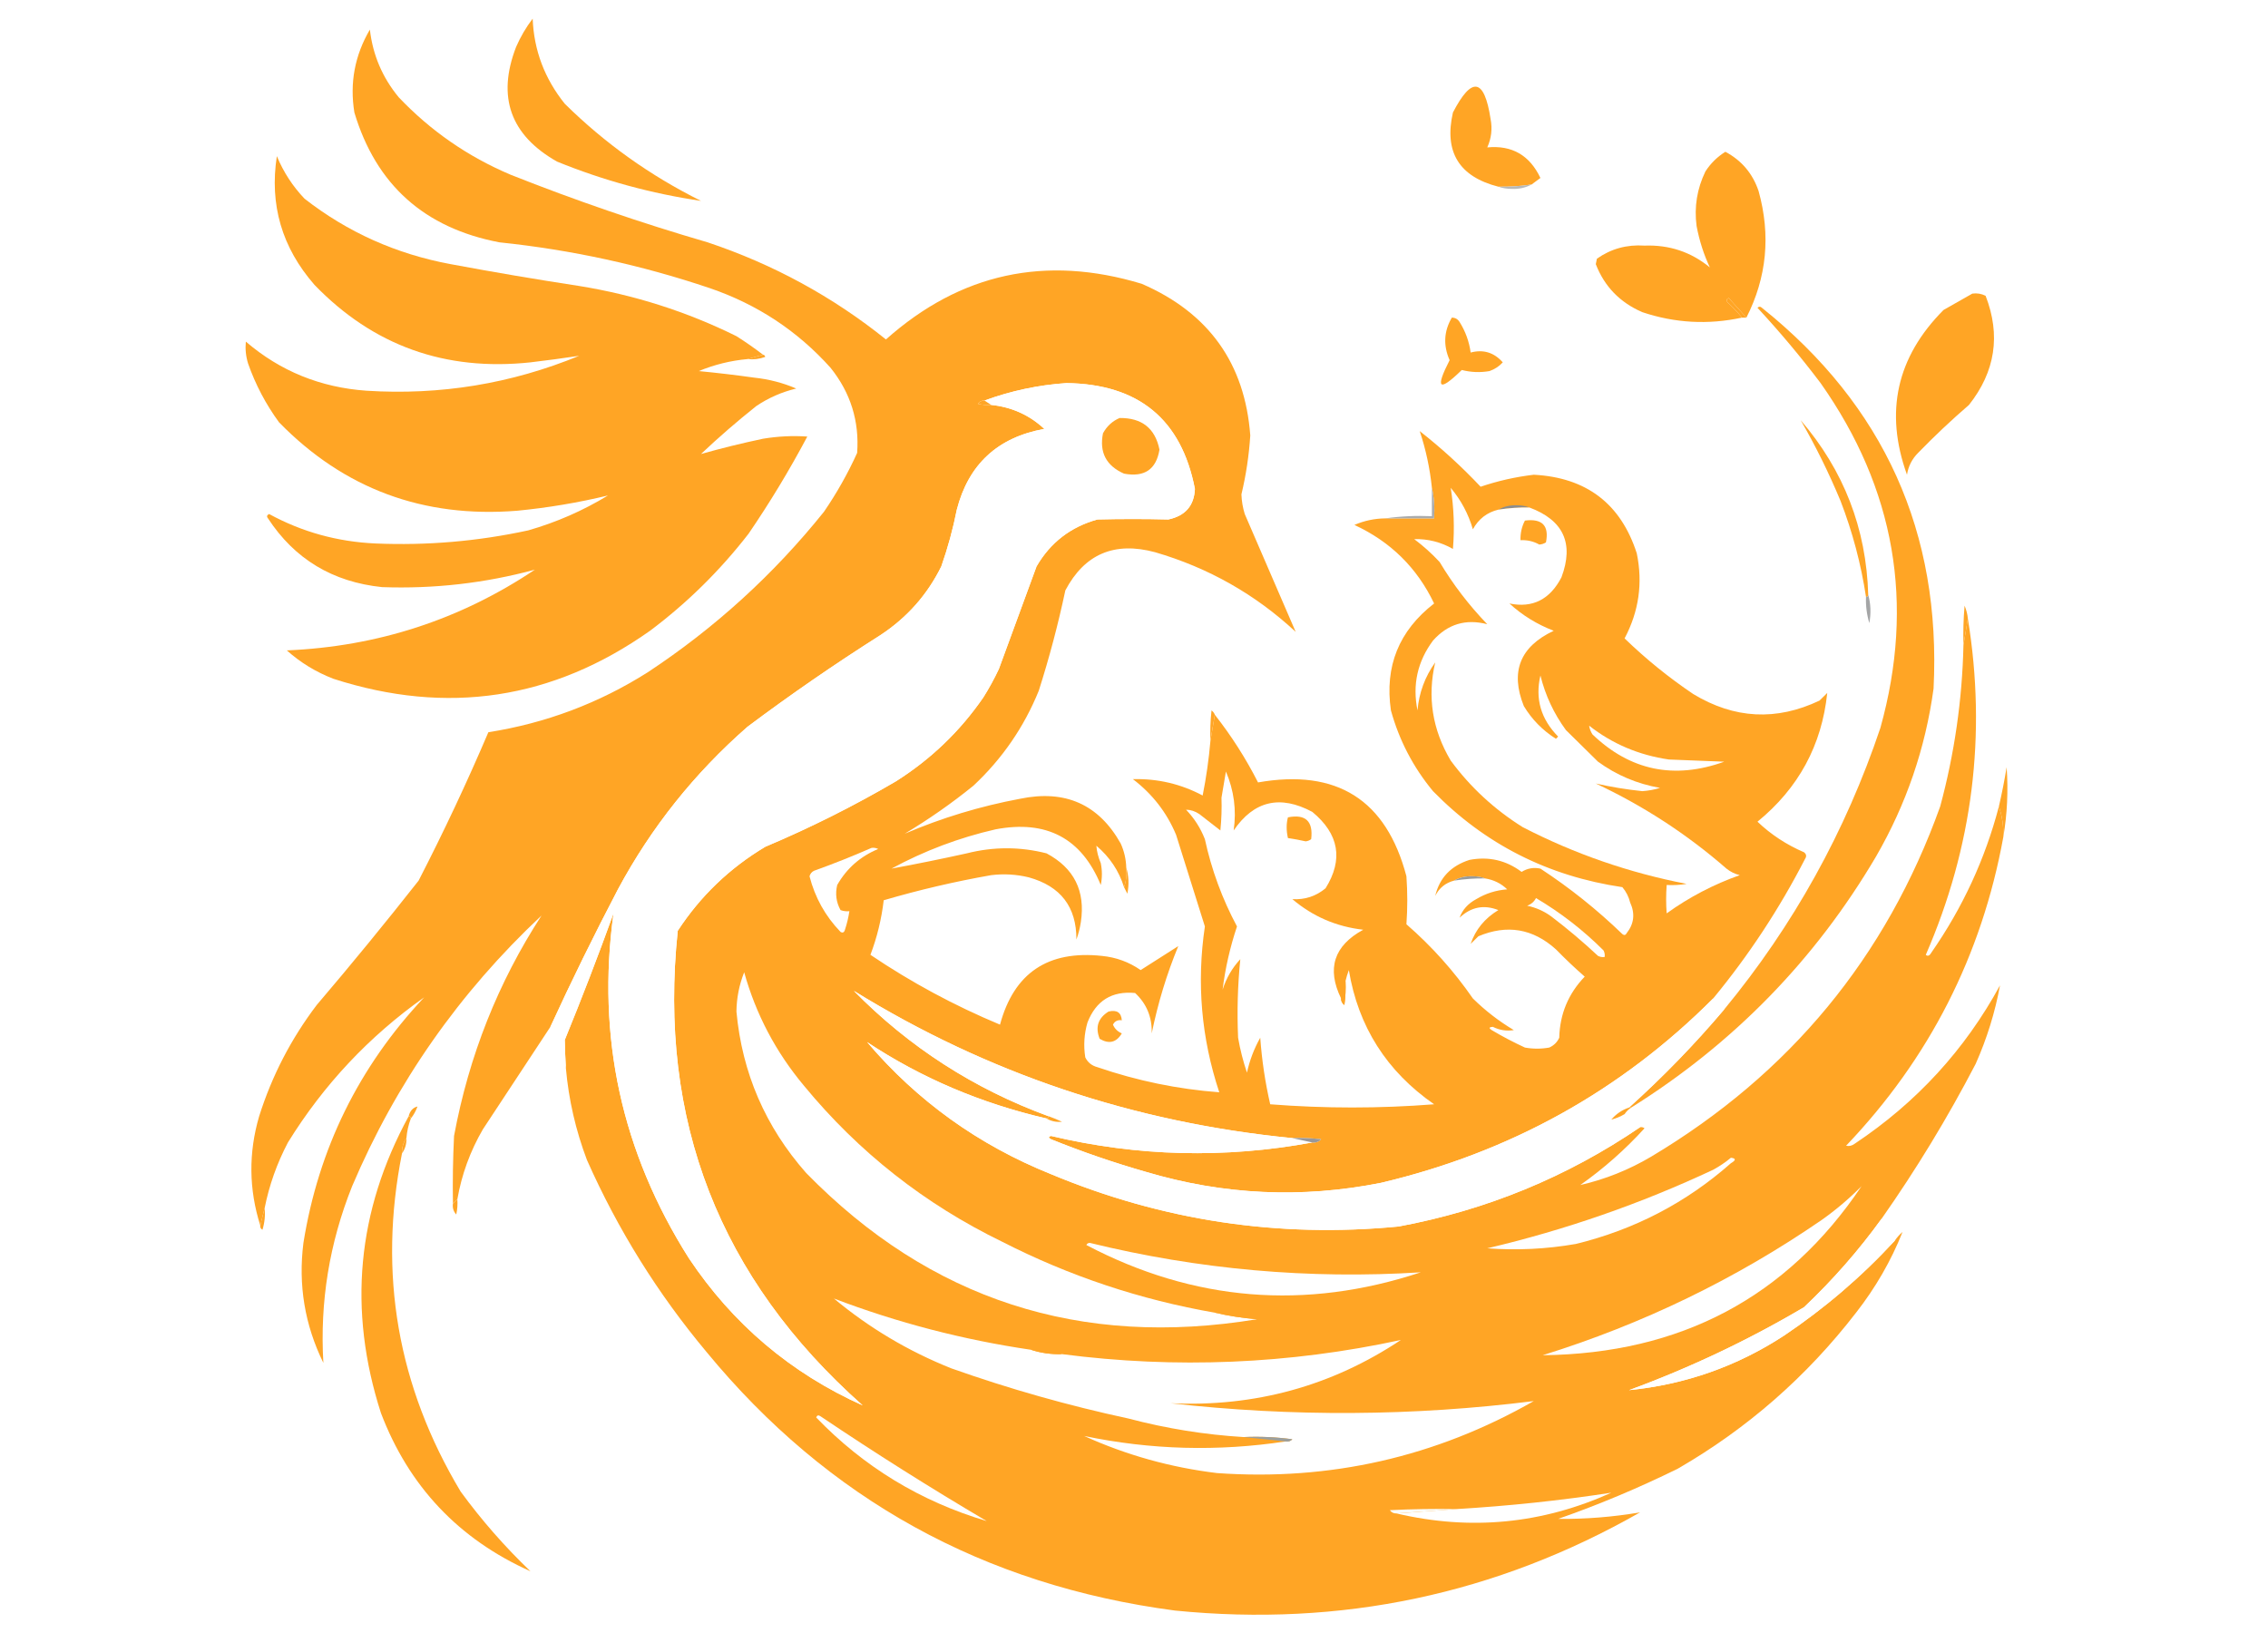 <svg width="250" height="180" viewBox="0 0 250 180" fill="none" xmlns="http://www.w3.org/2000/svg">
<rect x="0" y="0" width="250" height="180" fill="#333333" stroke="none"/>
<g clip-path="url(#clip0_12_27)">
<rect width="250" height="180" fill="#1E1E1E"/>
<path fill-rule="evenodd" clip-rule="evenodd" d="M-0.122 -8C83.252 -8 166.626 -8 250 -8C250 58.667 250 125.333 250 192C166.626 192 83.252 192 -0.122 192C-0.122 125.333 -0.122 58.667 -0.122 -8Z" fill="white"/>
<path fill-rule="evenodd" clip-rule="evenodd" d="M58.716 2.057C58.851 5.542 60.031 8.668 62.256 11.438C66.678 15.801 71.683 19.369 77.27 22.142C71.799 21.335 66.509 19.892 61.401 17.812C56.266 14.903 54.76 10.694 56.885 5.184C57.374 4.056 57.985 3.014 58.716 2.057Z" fill="#FFA525"/>
<path fill-rule="evenodd" clip-rule="evenodd" d="M124.146 95.624C124.221 96.397 124.14 97.119 123.901 97.789C123.339 95.988 122.322 94.465 120.85 93.219C120.903 93.863 121.066 94.505 121.338 95.143C121.501 95.945 121.501 96.747 121.338 97.549C119.222 92.396 115.356 90.351 109.741 91.415C105.706 92.339 101.881 93.782 98.267 95.745C101.02 95.238 103.787 94.677 106.567 94.061C109.509 93.318 112.439 93.318 115.357 94.061C118.397 95.683 119.659 98.209 119.141 101.638C119.04 102.295 118.877 102.936 118.652 103.562C118.666 99.967 116.916 97.682 113.403 96.707C112.034 96.374 110.651 96.294 109.253 96.466C105.244 97.171 101.297 98.093 97.412 99.232C97.164 101.321 96.676 103.325 95.947 105.246C100.446 108.284 105.207 110.849 110.23 112.943C111.762 107.256 115.506 104.73 121.46 105.366C123.028 105.518 124.452 106.039 125.733 106.929C127.113 106.051 128.497 105.169 129.883 104.284C128.613 107.356 127.636 110.563 126.953 113.905C127.004 112.125 126.394 110.642 125.122 109.455C122.566 109.213 120.816 110.296 119.873 112.702C119.505 113.964 119.424 115.247 119.629 116.551C119.9 117.108 120.348 117.468 120.972 117.633C125.356 119.135 129.832 120.057 134.4 120.399C132.418 114.43 131.889 108.337 132.813 102.119C131.755 98.754 130.697 95.386 129.639 92.016C128.613 89.561 127.026 87.517 124.878 85.883C127.614 85.812 130.177 86.413 132.568 87.687C132.965 85.695 133.25 83.69 133.423 81.674C133.586 80.711 133.748 79.749 133.911 78.787C135.74 81.112 137.327 83.598 138.672 86.244C147.361 84.712 152.814 88.159 155.029 96.587C155.155 98.36 155.155 100.124 155.029 101.878C157.82 104.306 160.261 107.032 162.354 110.056C163.719 111.402 165.225 112.565 166.87 113.544C166.065 113.674 165.292 113.554 164.551 113.183C164.13 113.21 164.09 113.33 164.429 113.544C165.611 114.247 166.831 114.888 168.091 115.468C168.986 115.629 169.881 115.629 170.776 115.468C171.282 115.24 171.648 114.879 171.875 114.386C171.94 111.775 172.876 109.53 174.683 107.651C173.594 106.699 172.536 105.697 171.509 104.644C168.967 102.354 166.118 101.873 162.964 103.201C162.679 103.482 162.394 103.762 162.109 104.043C162.639 102.472 163.657 101.229 165.161 100.315C163.567 99.688 162.143 99.969 160.889 101.157C161.203 100.281 161.814 99.6 162.72 99.112C163.769 98.481 164.908 98.121 166.138 98.03C165.463 97.377 164.65 96.976 163.696 96.827C163.297 96.668 162.85 96.588 162.354 96.587C161.585 96.553 160.893 96.713 160.278 97.068C159.336 97.314 158.644 97.875 158.203 98.751C158.677 96.759 159.938 95.436 161.987 94.782C164.104 94.382 166.017 94.823 167.725 96.105C168.372 95.705 169.064 95.585 169.8 95.745C173.035 97.862 176.046 100.267 178.833 102.961C179.036 103.126 179.199 103.086 179.321 102.84C180.126 101.814 180.248 100.691 179.688 99.473C179.532 98.845 179.247 98.283 178.833 97.789C170.636 96.578 163.678 93.05 157.959 87.206C155.777 84.571 154.231 81.604 153.32 78.306C152.612 73.452 154.199 69.524 158.081 66.52C156.208 62.589 153.278 59.703 149.292 57.861C150.381 57.392 151.521 57.151 152.71 57.139C154.5 57.139 156.291 57.139 158.081 57.139C158.159 55.969 158.078 54.847 157.837 53.772C157.614 51.614 157.167 49.53 156.494 47.518C158.879 49.386 161.117 51.43 163.208 53.651C165.092 53.009 167.046 52.568 169.067 52.328C174.874 52.637 178.658 55.523 180.42 60.988C181.101 64.269 180.653 67.396 179.077 70.368C181.416 72.633 183.939 74.677 186.646 76.502C191.171 79.242 195.81 79.482 200.562 77.224C200.847 76.943 201.131 76.662 201.416 76.382C200.814 82.146 198.25 86.876 193.726 90.573C195.216 91.991 196.925 93.113 198.853 93.941C199.117 94.149 199.158 94.389 198.975 94.662C196.142 100.169 192.765 105.301 188.843 110.056C178.675 120.241 166.468 127.016 152.222 130.381C143.497 132.117 134.87 131.716 126.343 129.179C122.778 128.16 119.278 126.958 115.845 125.571C115.553 125.413 115.553 125.293 115.845 125.21C125.388 127.476 134.991 127.717 144.653 125.931C145.045 125.977 145.37 125.856 145.63 125.571C144.575 125.451 143.517 125.41 142.456 125.45C124.982 123.734 108.869 118.322 94.116 109.214C100.213 115.421 107.375 120.031 115.601 123.045C115.601 123.206 115.519 123.286 115.357 123.286C108.133 121.619 101.541 118.813 95.581 114.867C101.104 121.359 107.859 126.209 115.845 129.419C128.135 134.551 140.912 136.475 154.175 135.192C163.854 133.389 172.724 129.741 180.786 124.248C180.967 124.216 181.13 124.256 181.275 124.368C179.133 126.72 176.773 128.805 174.194 130.622C176.938 129.995 179.542 128.952 182.007 127.495C197.299 118.363 207.919 105.494 213.867 88.889C215.441 83.06 216.296 77.126 216.431 71.09C216.594 70.128 216.756 69.166 216.919 68.204C218.997 80.996 217.451 93.343 212.28 105.246C212.489 105.436 212.693 105.356 212.891 105.005C216.339 100.051 218.821 94.68 220.337 88.889C220.696 89.952 220.859 91.075 220.825 92.257C218.445 105.326 212.667 116.671 203.491 126.292C203.835 126.368 204.161 126.288 204.468 126.052C211.264 121.522 216.594 115.709 220.459 108.613C219.914 111.588 219.019 114.474 217.774 117.272C214.678 123.217 211.219 128.91 207.398 134.35C204.867 137.847 202.019 141.094 198.853 144.092C192.714 147.717 186.285 150.764 179.566 153.232C185.77 152.611 191.467 150.607 196.655 147.219C201.132 144.212 205.201 140.724 208.862 136.755C209.089 136.41 209.374 136.089 209.717 135.793C208.452 138.975 206.743 141.941 204.59 144.693C199.165 151.724 192.614 157.457 184.937 161.891C180.655 164 176.261 165.844 171.753 167.423C174.799 167.452 177.81 167.211 180.786 166.702C164.912 175.747 147.822 179.355 129.517 177.526C108.445 174.744 91.233 165.243 77.881 149.023C72.497 142.586 68.102 135.531 64.697 127.856C63.46 124.585 62.687 121.218 62.378 117.753C62.316 116.704 62.275 115.662 62.256 114.626C64.144 110.008 65.934 105.358 67.627 100.676C65.756 114.312 68.523 126.98 75.928 138.68C80.764 145.934 87.152 151.346 95.093 154.916C79.315 140.92 72.52 123.481 74.707 102.6C77.201 98.78 80.415 95.693 84.351 93.339C89.323 91.242 94.125 88.837 98.755 86.123C102.616 83.682 105.831 80.595 108.399 76.863C109.034 75.851 109.604 74.809 110.108 73.736C111.49 69.979 112.874 66.211 114.258 62.431C115.79 59.797 118.028 58.073 120.972 57.259C123.578 57.195 126.182 57.195 128.784 57.259C130.652 56.864 131.629 55.741 131.714 53.892C130.23 46.222 125.509 42.333 117.554 42.226C114.441 42.438 111.43 43.08 108.521 44.15C108.214 44.141 107.97 44.261 107.788 44.511C108.27 44.63 108.758 44.67 109.253 44.631C111.531 44.869 113.484 45.751 115.112 47.277C109.978 48.206 106.764 51.172 105.469 56.177C105.048 58.302 104.479 60.386 103.76 62.431C102.222 65.55 99.984 68.076 97.046 70.008C92.028 73.188 87.145 76.555 82.398 80.11C76.534 85.243 71.774 91.217 68.115 98.03C65.49 103.042 63.008 108.093 60.669 113.183C58.193 116.936 55.711 120.704 53.223 124.488C51.824 126.898 50.889 129.464 50.415 132.185C50.252 132.346 50.09 132.506 49.927 132.666C49.886 130.18 49.927 127.694 50.049 125.21C51.69 116.385 54.905 108.287 59.693 100.916C50.614 109.425 43.656 119.367 38.819 130.742C36.304 137.023 35.247 143.517 35.645 150.225C33.592 146.042 32.859 141.633 33.447 136.996C35.112 126.621 39.547 117.601 46.753 109.936C40.672 114.245 35.667 119.577 31.738 125.931C30.532 128.226 29.677 130.631 29.175 133.147C29.012 133.789 28.849 134.43 28.687 135.072C27.426 131.083 27.386 127.074 28.565 123.045C29.973 118.586 32.089 114.497 34.912 110.778C38.748 106.277 42.492 101.707 46.143 97.068C48.911 91.694 51.474 86.242 53.833 80.711C60.16 79.716 66.019 77.511 71.411 74.097C78.812 69.211 85.282 63.318 90.82 56.417C92.23 54.361 93.451 52.197 94.483 49.923C94.735 46.42 93.758 43.293 91.553 40.542C87.912 36.479 83.477 33.552 78.247 31.763C70.713 29.22 62.982 27.536 55.054 26.712C46.783 25.138 41.452 20.367 39.063 12.4C38.535 9.148 39.104 6.101 40.772 3.26C41.092 6.055 42.15 8.54 43.945 10.716C47.452 14.412 51.561 17.258 56.275 19.255C63.397 22.082 70.64 24.568 78.003 26.712C85.226 29.127 91.778 32.694 97.656 37.416C105.853 30.116 115.252 28.071 125.855 31.282C133.24 34.486 137.227 40.059 137.817 47.999C137.677 50.192 137.351 52.357 136.841 54.493C136.867 55.231 136.989 55.953 137.207 56.658C139.099 61.022 140.971 65.351 142.822 69.647C138.371 65.509 133.204 62.583 127.319 60.867C122.847 59.662 119.551 61.065 117.432 65.077C116.641 68.809 115.665 72.497 114.502 76.141C112.873 80.15 110.472 83.638 107.3 86.604C104.906 88.546 102.383 90.309 99.732 91.896C103.794 90.155 108.026 88.872 112.427 88.048C117.407 87.012 121.109 88.656 123.535 92.978C123.917 93.824 124.12 94.706 124.146 95.624Z" fill="#FFA525"/>
<path fill-rule="evenodd" clip-rule="evenodd" d="M168.823 20.338C167.612 20.519 166.391 20.599 165.161 20.578C160.829 19.47 159.161 16.744 160.156 12.4C162.237 8.378 163.62 8.618 164.307 13.122C164.515 14.203 164.393 15.246 163.941 16.249C166.657 15.986 168.61 17.108 169.8 19.616C169.458 19.862 169.132 20.102 168.823 20.338Z" fill="#FFA525"/>
<path fill-rule="evenodd" clip-rule="evenodd" d="M192.505 35.01C191.852 34.287 191.201 33.566 190.552 32.845C190.302 32.966 190.262 33.126 190.43 33.326C191.009 33.856 191.538 34.418 192.017 35.01C188.293 35.815 184.631 35.615 181.03 34.409C178.562 33.34 176.853 31.576 175.903 29.117C175.944 28.917 175.985 28.716 176.025 28.516C177.576 27.422 179.326 26.941 181.274 27.073C184.006 26.972 186.406 27.774 188.477 29.478C187.809 28.064 187.321 26.54 187.012 24.908C186.738 22.809 187.063 20.805 187.988 18.894C188.561 18.009 189.293 17.288 190.186 16.73C191.976 17.685 193.197 19.128 193.848 21.059C195.202 25.929 194.754 30.579 192.505 35.01Z" fill="#FFA525"/>
<path fill-rule="evenodd" clip-rule="evenodd" d="M84.106 39.099C83.537 39.26 82.967 39.42 82.397 39.58C80.541 39.749 78.75 40.19 77.026 40.903C79.066 41.099 81.101 41.339 83.13 41.625C84.752 41.796 86.298 42.197 87.768 42.827C86.183 43.208 84.719 43.849 83.374 44.752C81.267 46.426 79.233 48.19 77.27 50.043C79.503 49.413 81.782 48.852 84.106 48.36C85.728 48.09 87.355 48.01 88.989 48.119C87.027 51.813 84.87 55.381 82.519 58.823C79.373 62.885 75.751 66.453 71.655 69.526C60.937 77.106 49.299 78.87 36.743 74.818C34.829 74.077 33.12 73.035 31.616 71.691C41.619 71.266 50.733 68.299 58.96 62.792C53.465 64.28 47.85 64.921 42.114 64.716C36.667 64.151 32.476 61.625 29.541 57.139C29.373 56.939 29.414 56.779 29.663 56.658C33.29 58.635 37.196 59.717 41.382 59.905C47.061 60.147 52.676 59.666 58.227 58.462C61.342 57.569 64.272 56.286 67.016 54.614C63.744 55.405 60.408 55.966 57.007 56.297C46.664 57.124 37.916 53.877 30.762 46.556C29.3 44.557 28.16 42.392 27.343 40.061C27.1 39.267 27.019 38.466 27.099 37.656C30.891 40.908 35.327 42.712 40.405 43.068C48.53 43.583 56.343 42.301 63.843 39.219C62.071 39.487 60.281 39.728 58.471 39.941C49.071 40.944 41.136 38.098 34.668 31.402C31.075 27.292 29.691 22.561 30.517 17.211C31.246 18.968 32.263 20.531 33.569 21.901C38.314 25.601 43.685 28.006 49.682 29.117C54.39 29.996 59.11 30.798 63.843 31.522C69.92 32.503 75.698 34.347 81.177 37.055C82.191 37.695 83.168 38.377 84.106 39.099Z" fill="#FFA525"/>
<path fill-rule="evenodd" clip-rule="evenodd" d="M168.823 20.338C168.167 20.696 167.435 20.857 166.626 20.819C166.09 20.817 165.602 20.737 165.161 20.578C166.391 20.599 167.612 20.519 168.823 20.338Z" fill="#B8B9B9"/>
<path fill-rule="evenodd" clip-rule="evenodd" d="M217.407 32.364C217.921 32.292 218.409 32.372 218.872 32.605C220.554 36.948 219.944 40.957 217.041 44.631C215.095 46.308 213.224 48.072 211.426 49.923C210.76 50.593 210.353 51.395 210.205 52.328C207.717 45.421 209.06 39.367 214.233 34.168C215.314 33.557 216.373 32.956 217.407 32.364Z" fill="#FFA525"/>
<path fill-rule="evenodd" clip-rule="evenodd" d="M192.505 35.01C192.342 35.01 192.179 35.01 192.016 35.01C191.538 34.418 191.009 33.856 190.43 33.326C190.262 33.126 190.302 32.966 190.552 32.845C191.201 33.566 191.852 34.287 192.505 35.01Z" fill="#FFA525"/>
<path fill-rule="evenodd" clip-rule="evenodd" d="M160.034 35.01C160.404 35.013 160.689 35.173 160.889 35.491C161.538 36.529 161.945 37.651 162.109 38.859C163.508 38.489 164.688 38.85 165.649 39.941C165.252 40.379 164.764 40.699 164.184 40.903C163.157 41.081 162.139 41.041 161.133 40.783C158.613 43.236 158.165 42.875 159.79 39.7C159.073 38.074 159.154 36.51 160.034 35.01Z" fill="#FFA525"/>
<path fill-rule="evenodd" clip-rule="evenodd" d="M84.106 39.099C84.239 39.114 84.32 39.194 84.351 39.34C83.719 39.575 83.068 39.656 82.397 39.58C82.967 39.42 83.537 39.26 84.106 39.099Z" fill="#FFA525"/>
<path fill-rule="evenodd" clip-rule="evenodd" d="M179.81 122.083C179.728 122.083 179.647 122.083 179.565 122.083C183.318 118.706 186.818 115.098 190.063 111.259C197.694 102.001 203.431 91.658 207.275 80.23C211.09 66.537 208.892 53.868 200.684 42.226C198.51 39.349 196.191 36.583 193.726 33.928C193.888 33.767 194.051 33.767 194.214 33.928C207.688 44.711 213.995 58.702 213.135 75.901C212.238 82.481 210.122 88.655 206.787 94.422C200.08 105.801 191.087 115.021 179.81 122.083Z" fill="#FFA525"/>
<path fill-rule="evenodd" clip-rule="evenodd" d="M62.378 117.753C62.121 116.755 61.917 115.712 61.768 114.626C61.429 114.374 61.185 114.053 61.035 113.664C60.954 113.744 60.872 113.825 60.791 113.905C60.818 113.6 60.777 113.359 60.669 113.183C63.008 108.093 65.49 103.042 68.115 98.03C71.774 91.217 76.534 85.243 82.397 80.11C87.145 76.555 92.028 73.188 97.046 70.008C99.984 68.076 102.222 65.55 103.76 62.431C104.479 60.386 105.048 58.302 105.469 56.177C106.764 51.172 109.978 48.206 115.112 47.277C113.484 45.751 111.531 44.869 109.253 44.631C109.009 44.471 108.765 44.311 108.521 44.15C111.43 43.08 114.441 42.438 117.554 42.226C125.509 42.333 130.229 46.222 131.714 53.892C131.629 55.741 130.652 56.864 128.784 57.259C126.182 57.195 123.578 57.195 120.972 57.259C118.028 58.073 115.79 59.797 114.258 62.431C112.874 66.211 111.49 69.979 110.107 73.736C109.604 74.809 109.034 75.851 108.398 76.863C105.831 80.595 102.616 83.682 98.755 86.123C94.124 88.837 89.323 91.242 84.351 93.339C80.415 95.693 77.2 98.78 74.707 102.6C72.52 123.481 79.315 140.92 95.093 154.916C87.152 151.346 80.764 145.934 75.928 138.68C68.523 126.98 65.756 114.312 67.627 100.676C65.934 105.358 64.144 110.008 62.256 114.626C62.275 115.662 62.315 116.704 62.378 117.753Z" fill="white"/>
<path fill-rule="evenodd" clip-rule="evenodd" d="M108.521 44.15C108.765 44.311 109.009 44.471 109.253 44.631C108.758 44.67 108.27 44.63 107.788 44.511C107.97 44.261 108.214 44.141 108.521 44.15Z" fill="#FFA525"/>
<path fill-rule="evenodd" clip-rule="evenodd" d="M123.413 46.075C125.869 46.051 127.334 47.213 127.808 49.562C127.451 51.746 126.148 52.628 123.901 52.208C121.935 51.341 121.162 49.858 121.582 47.758C122.013 46.971 122.624 46.41 123.413 46.075Z" fill="#FFA525"/>
<path fill-rule="evenodd" clip-rule="evenodd" d="M205.933 65.558C205.933 65.718 205.851 65.798 205.688 65.798C205.139 62.168 204.203 58.64 202.881 55.215C201.586 52.103 200.121 49.136 198.486 46.315C203.243 51.854 205.726 58.268 205.933 65.558Z" fill="#FFA525"/>
<path fill-rule="evenodd" clip-rule="evenodd" d="M168.579 55.936C167.431 55.921 166.292 56.002 165.161 56.177C165.776 55.823 166.467 55.662 167.236 55.696C167.733 55.697 168.18 55.778 168.579 55.936Z" fill="#8C8D8D"/>
<path fill-rule="evenodd" clip-rule="evenodd" d="M165.161 56.177C166.292 56.002 167.431 55.921 168.579 55.937C172.34 57.335 173.52 59.901 172.119 63.633C170.846 66.085 168.934 67.047 166.382 66.52C167.803 67.823 169.431 68.825 171.265 69.527C167.551 71.273 166.453 74.039 167.969 77.825C168.858 79.302 170.038 80.505 171.509 81.433C171.59 81.353 171.672 81.272 171.753 81.192C169.851 79.262 169.199 77.017 169.8 74.457C170.34 76.644 171.276 78.649 172.607 80.471C173.787 81.633 174.968 82.796 176.147 83.959C178.19 85.445 180.468 86.407 182.983 86.845C182.347 87.042 181.696 87.162 181.03 87.206C179.284 87.023 177.575 86.743 175.903 86.364C181.166 88.834 185.967 91.961 190.308 95.745C190.741 96.091 191.229 96.331 191.772 96.466C188.888 97.486 186.203 98.889 183.716 100.676C183.638 99.657 183.638 98.615 183.716 97.549C184.453 97.588 185.185 97.548 185.913 97.428C179.582 96.204 173.56 94.12 167.847 91.174C164.721 89.218 162.077 86.772 159.912 83.838C157.885 80.429 157.315 76.821 158.203 73.014C157.069 74.602 156.418 76.366 156.25 78.306C155.675 75.481 156.245 72.915 157.959 70.609C159.577 68.79 161.571 68.188 163.94 68.805C161.924 66.714 160.174 64.429 158.691 61.95C157.829 61.019 156.893 60.177 155.884 59.424C157.404 59.388 158.828 59.749 160.156 60.507C160.344 58.231 160.263 55.986 159.912 53.772C161.049 55.131 161.862 56.654 162.354 58.342C162.98 57.201 163.916 56.479 165.161 56.177Z" fill="white"/>
<path fill-rule="evenodd" clip-rule="evenodd" d="M157.837 53.772C158.078 54.847 158.159 55.969 158.081 57.139C156.291 57.139 154.5 57.139 152.71 57.139C154.373 56.901 156.082 56.82 157.837 56.899C157.837 55.856 157.837 54.814 157.837 53.772Z" fill="#AAABAB"/>
<path fill-rule="evenodd" clip-rule="evenodd" d="M168.091 57.38C170.002 57.138 170.775 57.94 170.41 59.785C170.192 59.925 169.948 60.005 169.678 60.026C169.046 59.668 168.354 59.508 167.602 59.544C167.581 58.765 167.744 58.044 168.091 57.38Z" fill="#FFA525"/>
<path fill-rule="evenodd" clip-rule="evenodd" d="M216.919 68.204C216.756 69.166 216.594 70.128 216.431 71.09C216.39 69.645 216.431 68.201 216.553 66.76C216.751 67.226 216.873 67.707 216.919 68.204Z" fill="#FFA525"/>
<path fill-rule="evenodd" clip-rule="evenodd" d="M205.933 65.558C206.213 66.555 206.253 67.597 206.055 68.685C205.772 67.742 205.65 66.78 205.688 65.798C205.851 65.798 205.933 65.718 205.933 65.558Z" fill="#A4A5A6"/>
<path fill-rule="evenodd" clip-rule="evenodd" d="M133.911 78.787C133.748 79.749 133.586 80.711 133.423 81.674C133.382 80.548 133.423 79.426 133.545 78.306C133.72 78.437 133.842 78.597 133.911 78.787Z" fill="#FFA525"/>
<path fill-rule="evenodd" clip-rule="evenodd" d="M175.171 79.99C177.725 81.994 180.655 83.237 183.96 83.718C185.994 83.798 188.029 83.878 190.063 83.959C184.543 85.945 179.701 84.943 175.537 80.952C175.344 80.652 175.222 80.332 175.171 79.99Z" fill="white"/>
<path fill-rule="evenodd" clip-rule="evenodd" d="M135.132 85.041C134.969 86.003 134.806 86.965 134.644 87.927C134.603 86.802 134.644 85.68 134.766 84.56C134.941 84.691 135.063 84.851 135.132 85.041Z" fill="#FFA525"/>
<path fill-rule="evenodd" clip-rule="evenodd" d="M135.132 85.041C136.024 87.134 136.309 89.299 135.986 91.535C138.215 88.27 141.104 87.589 144.653 89.491C147.603 91.928 148.092 94.734 146.118 97.909C145.064 98.788 143.844 99.189 142.456 99.112C144.709 101.024 147.313 102.146 150.269 102.48C147.035 104.242 146.221 106.768 147.827 110.056C147.818 110.358 147.94 110.599 148.193 110.778C148.315 109.899 148.356 109.018 148.315 108.132C148.411 107.728 148.533 107.327 148.682 106.929C149.716 113.159 152.849 118.09 158.081 121.722C152.061 122.192 146.039 122.192 140.015 121.722C139.46 119.315 139.094 116.869 138.916 114.386C138.236 115.593 137.748 116.875 137.451 118.234C137.027 116.979 136.701 115.696 136.475 114.386C136.348 111.485 136.429 108.598 136.719 105.727C135.817 106.7 135.166 107.823 134.766 109.094C135.058 106.734 135.587 104.408 136.353 102.119C134.727 99.084 133.547 95.877 132.812 92.497C132.334 91.273 131.643 90.191 130.737 89.25C131.25 89.258 131.738 89.418 132.202 89.731C132.975 90.333 133.748 90.934 134.521 91.535C134.643 90.335 134.684 89.133 134.644 87.927C134.806 86.965 134.969 86.003 135.132 85.041Z" fill="white"/>
<path fill-rule="evenodd" clip-rule="evenodd" d="M220.825 92.257C220.859 91.075 220.696 89.952 220.337 88.889C220.668 87.459 220.953 86.016 221.191 84.56C221.376 87.175 221.254 89.741 220.825 92.257Z" fill="#FFA525"/>
<path fill-rule="evenodd" clip-rule="evenodd" d="M141.968 90.092C143.912 89.713 144.767 90.515 144.531 92.497C144.354 92.632 144.151 92.712 143.921 92.738C143.275 92.592 142.624 92.471 141.968 92.377C141.782 91.552 141.782 90.79 141.968 90.092Z" fill="#FFA525"/>
<path fill-rule="evenodd" clip-rule="evenodd" d="M96.069 93.46C96.326 93.424 96.57 93.464 96.802 93.58C94.835 94.395 93.33 95.718 92.285 97.549C92.052 98.528 92.174 99.45 92.651 100.315C92.967 100.433 93.293 100.473 93.628 100.435C93.524 101.127 93.361 101.808 93.14 102.48C93.054 102.782 92.891 102.862 92.651 102.72C90.974 100.98 89.835 98.935 89.233 96.587C89.311 96.311 89.474 96.11 89.722 95.985C91.891 95.207 94.007 94.366 96.069 93.46Z" fill="white"/>
<path fill-rule="evenodd" clip-rule="evenodd" d="M163.696 96.827C162.548 96.812 161.409 96.892 160.278 97.067C160.893 96.713 161.584 96.553 162.354 96.587C162.85 96.588 163.297 96.668 163.696 96.827Z" fill="#999B9A"/>
<path fill-rule="evenodd" clip-rule="evenodd" d="M124.146 95.624C124.425 96.541 124.466 97.503 124.268 98.511C124.142 98.264 124.02 98.023 123.901 97.789C124.14 97.119 124.221 96.397 124.146 95.624Z" fill="#FFA525"/>
<path fill-rule="evenodd" clip-rule="evenodd" d="M169.312 98.992C172.023 100.593 174.505 102.517 176.758 104.765C176.876 104.993 176.916 105.233 176.88 105.486C176.623 105.522 176.379 105.482 176.147 105.366C174.51 103.833 172.801 102.39 171.021 101.036C170.218 100.44 169.322 100.04 168.335 99.834C168.78 99.675 169.106 99.394 169.312 98.992Z" fill="white"/>
<path fill-rule="evenodd" clip-rule="evenodd" d="M133.911 144.693C135.439 145.05 136.985 145.29 138.55 145.415C119.085 148.63 102.524 143.258 88.867 129.299C84.367 124.197 81.803 118.264 81.177 111.5C81.196 110.002 81.481 108.559 82.031 107.17C83.323 111.8 85.52 115.97 88.623 119.678C94.644 126.99 101.927 132.723 110.474 136.876C117.881 140.658 125.693 143.264 133.911 144.693Z" fill="white"/>
<path fill-rule="evenodd" clip-rule="evenodd" d="M148.315 108.132C148.356 109.018 148.315 109.899 148.193 110.778C147.94 110.599 147.818 110.358 147.827 110.056C147.99 109.415 148.153 108.774 148.315 108.132Z" fill="#FFA525"/>
<path fill-rule="evenodd" clip-rule="evenodd" d="M142.456 125.45C143.188 125.611 143.921 125.771 144.653 125.931C134.99 127.717 125.388 127.476 115.845 125.21C115.553 125.293 115.553 125.413 115.845 125.571C119.278 126.958 122.778 128.16 126.343 129.179C134.87 131.716 143.497 132.117 152.222 130.381C166.468 127.016 178.675 120.241 188.843 110.056C189.25 110.457 189.656 110.858 190.063 111.259C186.818 115.098 183.318 118.706 179.565 122.083C178.801 122.341 178.15 122.782 177.612 123.406C178.11 123.29 178.598 123.089 179.077 122.805C179.207 123.317 179.41 123.798 179.688 124.248C179.868 123.973 180.072 123.973 180.298 124.248C180.578 123.664 180.741 123.664 180.786 124.248C172.724 129.741 163.854 133.389 154.175 135.192C140.912 136.475 128.135 134.551 115.845 129.419C107.859 126.209 101.104 121.359 95.581 114.867C101.541 118.813 108.133 121.619 115.356 123.286C115.871 123.592 116.441 123.713 117.065 123.646C116.58 123.421 116.092 123.22 115.601 123.045C107.375 120.031 100.213 115.421 94.116 109.214C108.868 118.322 124.982 123.734 142.456 125.45Z" fill="white"/>
<path fill-rule="evenodd" clip-rule="evenodd" d="M122.193 111.5C123.106 111.283 123.594 111.603 123.657 112.462C123.207 112.395 122.881 112.555 122.681 112.943C122.87 113.389 123.196 113.71 123.657 113.905C123.06 114.913 122.246 115.113 121.216 114.506C120.708 113.224 121.034 112.221 122.193 111.5Z" fill="#FFA525"/>
<path fill-rule="evenodd" clip-rule="evenodd" d="M45.288 123.286C45.288 123.125 45.207 123.045 45.044 123.045C45.189 122.45 45.514 122.089 46.02 121.963C45.843 122.458 45.598 122.899 45.288 123.286Z" fill="#FFA525"/>
<path fill-rule="evenodd" clip-rule="evenodd" d="M179.565 122.083C179.647 122.083 179.728 122.083 179.81 122.083C179.518 122.269 179.274 122.509 179.077 122.805C178.598 123.089 178.11 123.29 177.612 123.406C178.15 122.782 178.801 122.341 179.565 122.083Z" fill="#FFA525"/>
<path fill-rule="evenodd" clip-rule="evenodd" d="M115.601 123.045C116.092 123.22 116.58 123.421 117.065 123.646C116.441 123.713 115.871 123.592 115.356 123.286C115.519 123.286 115.601 123.205 115.601 123.045Z" fill="#FFA525"/>
<path fill-rule="evenodd" clip-rule="evenodd" d="M45.044 123.045C45.207 123.045 45.288 123.125 45.288 123.286C45.025 123.984 44.862 124.705 44.8 125.45C44.452 125.935 44.29 126.496 44.312 127.134C41.671 140.389 43.828 152.816 50.781 164.417C53.085 167.568 55.649 170.495 58.472 173.196C50.561 169.65 45.068 163.837 41.992 155.757C38.331 144.394 39.349 133.49 45.044 123.045Z" fill="#FFA525"/>
<path fill-rule="evenodd" clip-rule="evenodd" d="M142.456 125.45C143.517 125.41 144.575 125.451 145.63 125.571C145.37 125.856 145.045 125.977 144.653 125.931C143.921 125.771 143.188 125.611 142.456 125.45Z" fill="#99989A"/>
<path fill-rule="evenodd" clip-rule="evenodd" d="M44.8 125.45C44.822 126.088 44.659 126.649 44.312 127.134C44.29 126.496 44.452 125.935 44.8 125.45Z" fill="#FFA525"/>
<path fill-rule="evenodd" clip-rule="evenodd" d="M190.796 127.615C191.368 127.681 191.368 127.882 190.796 128.217C185.867 132.569 180.171 135.536 173.706 137.116C170.473 137.68 167.218 137.84 163.94 137.597C172.547 135.573 180.847 132.686 188.843 128.938C189.552 128.551 190.203 128.11 190.796 127.615Z" fill="white"/>
<path fill-rule="evenodd" clip-rule="evenodd" d="M50.415 132.185C50.455 132.752 50.414 133.313 50.293 133.869C49.983 133.531 49.861 133.13 49.927 132.666C50.09 132.506 50.252 132.346 50.415 132.185Z" fill="#FFA525"/>
<path fill-rule="evenodd" clip-rule="evenodd" d="M205.2 130.742C196.977 142.993 185.258 149.206 170.044 149.383C181.09 145.946 191.344 140.976 200.806 134.47C202.389 133.35 203.854 132.107 205.2 130.742Z" fill="white"/>
<path fill-rule="evenodd" clip-rule="evenodd" d="M29.175 133.147C29.253 133.965 29.172 134.767 28.931 135.553C28.736 135.443 28.654 135.282 28.686 135.072C28.849 134.43 29.012 133.789 29.175 133.147Z" fill="#FFA525"/>
<path fill-rule="evenodd" clip-rule="evenodd" d="M119.751 137.237C119.808 137.093 119.93 137.013 120.117 136.996C132.11 139.935 144.276 141.018 156.616 140.243C143.872 144.454 131.583 143.452 119.751 137.237Z" fill="white"/>
<path fill-rule="evenodd" clip-rule="evenodd" d="M113.647 148.782C114.726 149.136 115.866 149.296 117.065 149.263C129.622 150.89 142.073 150.369 154.419 147.7C146.792 152.779 138.328 155.104 129.028 154.675C142.402 156.185 155.749 156.105 169.067 154.435C158.26 160.604 146.623 163.25 134.155 162.372C129.041 161.754 124.158 160.391 119.507 158.283C126.846 159.815 134.252 160.016 141.724 158.884C142.01 158.937 142.255 158.857 142.456 158.644C140.673 158.404 138.883 158.324 137.085 158.403C132.783 158.141 128.552 157.459 124.39 156.359C117.753 154.933 111.243 153.089 104.858 150.827C100.123 148.935 95.81 146.37 91.919 143.13C98.907 145.793 106.15 147.678 113.647 148.782Z" fill="white"/>
<path fill-rule="evenodd" clip-rule="evenodd" d="M133.911 144.693C135.866 144.811 137.819 144.972 139.771 145.174C139.393 145.403 138.986 145.483 138.55 145.415C136.985 145.29 135.439 145.05 133.911 144.693Z" fill="#FFA525"/>
<path fill-rule="evenodd" clip-rule="evenodd" d="M207.397 134.35C207.638 134.807 207.475 135.167 206.909 135.432C207.462 135.735 208.032 136.016 208.618 136.274C208.707 136.439 208.788 136.599 208.862 136.755C205.201 140.724 201.132 144.212 196.655 147.219C191.467 150.606 185.77 152.611 179.565 153.232C186.285 150.764 192.714 147.717 198.853 144.092C202.019 141.094 204.867 137.847 207.397 134.35Z" fill="white"/>
<path fill-rule="evenodd" clip-rule="evenodd" d="M113.647 148.782C114.847 148.749 115.987 148.909 117.065 149.263C115.866 149.296 114.726 149.136 113.647 148.782Z" fill="#FFA525"/>
<path fill-rule="evenodd" clip-rule="evenodd" d="M137.085 158.403C138.883 158.324 140.673 158.404 142.456 158.644C142.255 158.857 142.01 158.937 141.724 158.884C140.177 158.724 138.631 158.564 137.085 158.403Z" fill="#9B9F9E"/>
<path fill-rule="evenodd" clip-rule="evenodd" d="M89.966 156.239C90.063 155.992 90.225 155.952 90.454 156.118C96.441 160.15 102.545 163.998 108.765 167.664C101.476 165.496 95.21 161.687 89.966 156.239Z" fill="white"/>
<path fill-rule="evenodd" clip-rule="evenodd" d="M153.931 166.822C156.128 166.662 158.325 166.501 160.522 166.341C166.266 166.003 171.962 165.402 177.612 164.537C169.993 167.979 162.099 168.741 153.931 166.822Z" fill="white"/>
<path fill-rule="evenodd" clip-rule="evenodd" d="M160.522 166.341C158.325 166.501 156.128 166.662 153.931 166.822C153.624 166.831 153.38 166.711 153.198 166.461C155.638 166.341 158.08 166.301 160.522 166.341Z" fill="#FBFDFC"/>
</g>
<defs>
<clipPath id="clip0_12_27">
<rect width="250" height="180" fill="white"/>
</clipPath>
</defs>
</svg>
